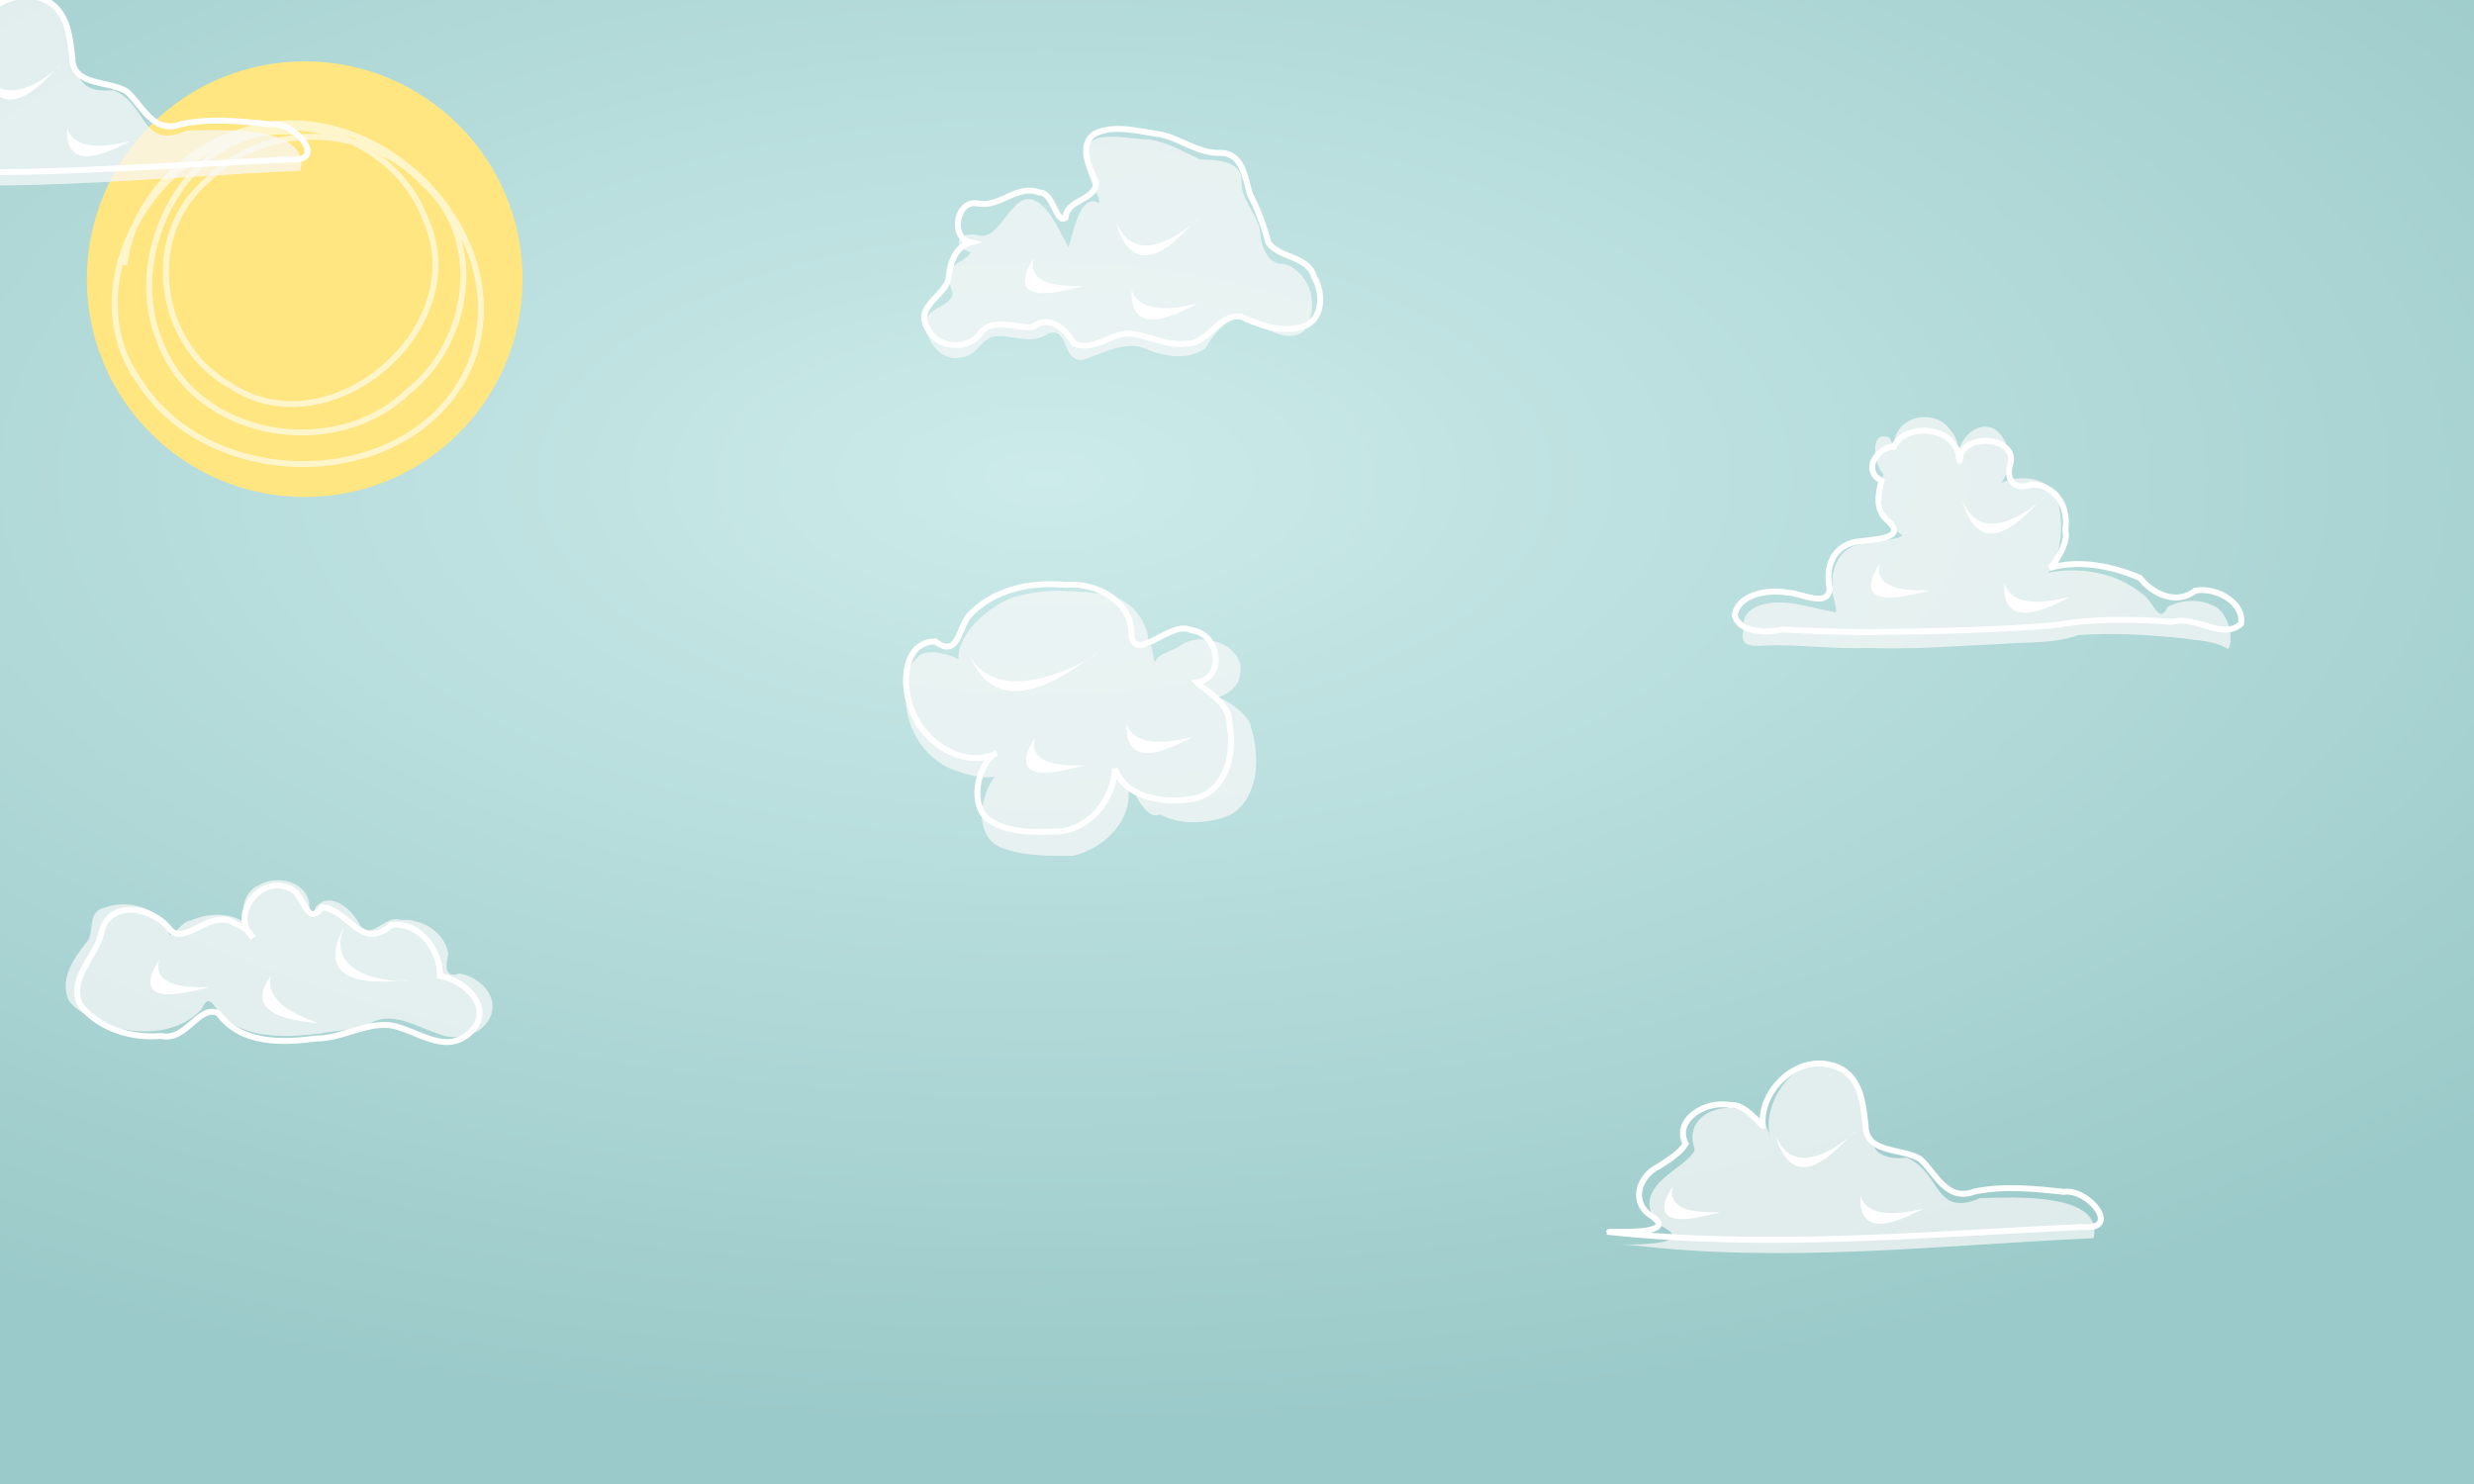 <?xml version="1.0" encoding="utf-8"?>
<!-- Generator: Adobe Illustrator 19.2.1, SVG Export Plug-In . SVG Version: 6.00 Build 0)  -->
<svg version="1.1"
	 id="svg5108" inkscape:export-filename="/home/yekcim/Bureau/sky2.png" inkscape:export-xdpi="90" inkscape:export-ydpi="90" inkscape:version="0.47 r22583" sodipodi:docname="sky2.svgz" xmlns:cc="http://creativecommons.org/ns#" xmlns:dc="http://purl.org/dc/elements/1.1/" xmlns:inkscape="http://www.inkscape.org/namespaces/inkscape" xmlns:rdf="http://www.w3.org/1999/02/22-rdf-syntax-ns#" xmlns:sodipodi="http://sodipodi.sourceforge.net/DTD/sodipodi-0.dtd" xmlns:svg="http://www.w3.org/2000/svg"
	 xmlns="http://www.w3.org/2000/svg" xmlns:xlink="http://www.w3.org/1999/xlink" x="0px" y="0px" viewBox="0 0 2500 1500.2"
	 style="enable-background:new 0 0 2500 1500.2;" xml:space="preserve">
<rect x="0" y="0" width="2500" height="1500.2" fill="#333333" stroke="none"/>
<style type="text/css">
	.st0{fill:url(#rect4401-0_1_);}
	.st1{fill:#FFE680;}
	.st2{fill:none;stroke:#FFF5CB;stroke-width:4.665;}
	.st3{opacity:0.728;fill:#F9F9F9;enable-background:new    ;}
	.st4{fill:none;stroke:#FFFFFF;stroke-width:6;}
	.st5{fill:#FFFFFF;}
</style>
<defs>
	
	
		<inkscape:perspective  id="perspective5116" inkscape:persp3d-origin="372.04724 : 350.78739 : 1" inkscape:vp_x="0 : 526.18109 : 1" inkscape:vp_y="0 : 1000 : 0" inkscape:vp_z="744.09448 : 526.18109 : 1" sodipodi:type="inkscape:persp3d">
		</inkscape:perspective>
	
		<inkscape:perspective  id="perspective5051" inkscape:persp3d-origin="0.5 : 0.33333333 : 1" inkscape:vp_x="0 : 0.5 : 1" inkscape:vp_y="0 : 1000 : 0" inkscape:vp_z="1 : 0.5 : 1" sodipodi:type="inkscape:persp3d">
		</inkscape:perspective>
</defs>
<sodipodi:namedview  bordercolor="#666666" borderopacity="1.0" id="base" inkscape:current-layer="g5553" inkscape:cx="1250" inkscape:cy="750.091" inkscape:document-units="px" inkscape:pageopacity="0.0" inkscape:pageshadow="2" inkscape:window-height="951" inkscape:window-maximized="1" inkscape:window-width="1280" inkscape:window-x="0" inkscape:window-y="24" inkscape:zoom="0.45794443" pagecolor="#ffffff" showgrid="false">
	</sodipodi:namedview>
<radialGradient id="rect4401-0_1_" cx="-313.796" cy="896.803" r="1250" gradientTransform="matrix(1.593 0 0 -0.768 1555.648 1172.246)" gradientUnits="userSpaceOnUse">
	<stop  offset="0" style="stop-color:#CCEBEA"/>
	<stop  offset="1" style="stop-color:#9ACAC9"/>
</radialGradient>
<rect id="rect4401-0" class="st0" width="3112" height="1500.2"/>
<g id="g3085" transform="matrix(1.286,0,0,1.286,2607.809,-203.411)">
	
		<g id="path2877" sodipodi:cx="-585.57281" sodipodi:cy="411.54666" sodipodi:rx="123.74369" sodipodi:ry="123.74369" sodipodi:type="arc">
		<circle class="st1" cx="-1788.4" cy="377.6" r="171.2"/>
	</g>
	<path id="path2994" class="st2" d="M-1796.7,261.8c-81.5-7.5-134.2,91.9-106.5,162.2c26.9,79,138.3,97.9,196.1,41.8
		c48.8-38.3,61-119.2,12.8-163c-43.9-47.1-124.6-50.6-170-3.5c-52,43-40.4,129,16.7,161.5c78.1,52.6,192.3-43.9,154.4-129.7
		c-23.6-63.6-104.6-92.6-163.3-58.7c-66.7,30.3-107.7,122.2-61.6,185.9c57.4,90.3,219.5,87,260.9-16.4
		c37.1-101.4-75.4-212.3-176.8-181.6c-48.7,13.2-90.1,55.1-96,106.2"/>
</g>
<g id="g3190-5" transform="translate(1024.139,-533.863)">
	<g id="path3089-9">
		<path class="st3" d="M-1123.7,616.8c-17.2-49.3,68.1-57.5,75.9-12.6c-9.9-44.9,42-101,83.5-62.1c25.8,31.2-2.5,89.1,54.8,82.9
			c35.1,14.6,27.5,61.1,74,40.9c35.3-0.9,125.5-5.7,114.9,40.5c-155.1,7-312,25.8-467.4,6.9c-65-3.5,88.8,8.1,27-21
			C-1191.4,652.7-1130.3,636.2-1123.7,616.8L-1123.7,616.8z"/>
	</g>
	<path id="path3089-0-4" class="st4" d="M-1132.9,611c-12.4-24.1,20.3-44.5,45.3-39.1c15.7-2.7,35.9,27.6,32.6,19.8
		c-2.9-32.3,31.7-70.8,70.6-60c28.7,8.6,30.7,38.1,33.3,60.6c0.3,28.8,35.5,22.5,54.9,33.9c15.4,13.2,26.6,43.8,54.8,33.2
		c29.5-6.3,60.8-3.1,90.6,0.2c24.9-3.9,59.5,39.5,18.6,35.4c-159,7.6-319,22.2-478,5.1c-0.2-0.9,71.4,4,43.6-15.7
		c-22.4-13.2-14.4-40.8,7-50.9C-1149.8,626.9-1138.9,620.8-1132.9,611L-1132.9,611z"/>
	<path id="path2875-0-3" class="st5" d="M-956.2,663.7c-1.1,15.7,3.2,41.3,49,19.9C-861.4,662.2-943.6,701.9-956.2,663.7z"/>
	<path id="path2873-8-7" sodipodi:nodetypes="csc" class="st5" d="M-1042.1,601.8c5.8,22.3,22.2,56.1,67.8,8.9
		C-929.3,564.1-1015.6,669.3-1042.1,601.8z"/>
	<path id="path2871-9-8" class="st5" d="M-1145.9,653.9c-10.1,15.5-21.5,42,31.2,30.3C-1061.9,672.5-1157.2,694.7-1145.9,653.9z"/>
</g>
<g id="g4075-2" transform="translate(2806.355,485.225)">
	<g id="path3969-8">
		<path class="st3" d="M-2551.5,456.2c-13.7-13.1-11.8-38.7,6.7-46.7c17.4-10.4,45.4-4.8,50.8,16.5c0.3,8.3,2.1,18.1,6.9,5.5
			c15-17.3,37.6,3.6,44.6,18.6c10.2,16.4,25.2-10.9,40.9-5.5c21.6-1.5,45.1,12.4,48.2,34.6c-2.3,10.3-4.7,25,11.2,19.6
			c19,2.8,39.2,21.3,32.2,41.6c-7.5,21.4-35.3,27.6-54.7,18.9c-20.3-6.7-41.5-20.7-63.5-12.3c-16.3,10-36.5,8.8-54.8,12.4
			c-32.9,4-70.9,5.9-98-16.1c-7.4-7.8-14.1-27.3-21.5-8.6c-25.2,27.1-68.1,27.2-100.6,14.1c-12.3-5.8-26.2-11.7-34-23.3
			c-8.9-19.9,4.4-41.1,16.7-56.4c11.5-10.6-0.2-32.9,20.9-37.3c22.6-7.7,54.1,0,63.4,23.6c0.7,14.2,12.6-10,22-10
			C-2594.6,436.4-2564,435.8-2551.5,456.2L-2551.5,456.2z"/>
	</g>
	<path id="path3969-9-8" class="st4" d="M-2550.7,462.5c-24-23.1,7.4-62.7,35.3-50.4c18.2,4.5,17.5,41.9,34.5,19.7
		c27.6,2.8,39.4,44.7,69.7,18.1c29.8-4.5,49.8,27.2,49.5,51.2c24.8,4.4,56.1,32.8,30.4,57.3c-25.5,23.7-54.3-3.2-80.9-7.4
		c-26-2.6-48.8,13.7-74.9,13.5c-33.6,4.5-75.7,6-98.3-25.2c-19.2-10.7-32.8,28.6-58.2,22.6c-29.6,2.6-63.8-7.2-82.2-32.4
		c-11.3-28.1,18-48.4,22.4-74.1c9.2-32.2,52.4-23,68.4-1.5c15.1,18.4,42.3-22.8,66.7-5.2C-2561,451-2554.5,455.7-2550.7,462.5z"/>
	<path id="path2875-1-7" class="st5" d="M-2532.6,501.1c-10.1,13.2-21.3,38.2,31.2,45.9C-2448.8,554.6-2543.8,542-2532.6,501.1z"/>
	<path id="path2873-2-6" sodipodi:nodetypes="csc" class="st5" d="M-2458.3,450.9c-11.8,21.3-24.2,59,44.8,55.9
		C-2345.3,503.7-2487.6,521.6-2458.3,450.9z"/>
	<path id="path2871-4-0" class="st5" d="M-2645.4,484.8c-10.6,16.3-22.5,44.4,32.7,32S-2657.3,528-2645.4,484.8L-2645.4,484.8z"/>
</g>
<g id="g4278-4" transform="translate(3036.403,-610.717)">
	<g id="path4106-9">
		<path class="st3" d="M-1133.2,1090.2c-9.8-9.8-14.7-46.3,6.2-36.9c3.8,6.6,4.4,15.5,4.8,2.4c5.6-26.5,43.3-31.9,57.4-9.2
			c7.3,6.2,10.9,32.1,7.3,30.1c-3.3-18.7,18.2-43.1,37.3-31.7c16.6,12.2,17.4,37.7,6.2,53.8c16.8-7.5,43.4-6.9,54.3,10.9
			c8.6,21.8,7.7,47.2-0.4,68.9c1.8,10.1-25.7,21.4-8.2,11.4c33.3-7,71.1-0.6,97.5,21.8c10.5,6.1,15.6,31.6,25,12.4
			c14.8-8,35.1-8.2,49.5,0.7c12.2,8.2,17.7,33,11.4,42.1c-13.5-8.8-31.2-8.6-46.9-11.1c-34.8-3.4-69.9-5.7-104.8-3.1
			c-24.2,9-50.8,6.7-76.2,8.9c-45.3,1.9-90.5,5.8-135.9,4.1c-33.6,1.3-67-3.5-100.6-2.6c-13.6,0.5-30.7,3.6-25.2-16
			c-3.4-21.4,18.9-27.4,35.6-27.4c18.4-0.3,35.9,6.3,53.9,9.1c10.4,6.7-3-21.3,0.7-24c-2.9-19.3,7.6-41.4,28.6-44.2
			c12.7-4.1,34.6-3,41.8-8.6c-17.6-11.7-24.9-33.7-20.9-54C-1134.4,1095.5-1133.8,1092.8-1133.2,1090.2L-1133.2,1090.2z"/>
	</g>
	<path id="path4106-4-1" class="st4" d="M-1135.1,1096.6c-20.9-11-2.6-35.1,12.6-34.3c9.3-21.7,49.8-21.1,60.9-1.2
		c6.6,5.4,4.2,26,6.6,8.7c9.1-21.9,55.4-15.8,50.4,8.7c-5.4,14.3,1.6,29.7,21.5,21.7c27.7,1.9,37,26.5,33.7,46.3
		c4,13.6-11.9,35.5-15.9,38.3c30.3-8.8,63.6-1.7,91.3,10c12.5,16.1,37,28.1,56,12.8c22.9-3.6,49.9,13.3,46.1,33.8
		c-18.9,16.6-45.9-9-69.6-2.1c-39.4-2.9-79.5-3.7-118.4,3.4c-63.4,5.1-127.1,6.3-190.8,7c-28.5-0.2-57-1.3-85.5-2.7
		c-16.4,4.3-44.1,2.4-47.2-14.8c3.1-20.1,32.2-26.2,52.6-22.6c14.1,0.2,41.7,16.3,43.3-4.2c-4.1-18.3,1.1-42,26.3-47
		c16.2-2.5,54.7-2.4,31.6-22.1C-1141.6,1125.6-1138.6,1109.7-1135.1,1096.6L-1135.1,1096.6z"/>
	<path id="path2875-18-2" class="st5" d="M-1011.1,1200.5c-1.1,16.6,3.3,43.6,51.4,21S-997.8,1240.9-1011.1,1200.5z"/>
	<path id="path2873-6-2" sodipodi:nodetypes="csc" class="st5" d="M-1053.8,1115.4c6.1,23.5,23.3,59.3,71,9.4
		C-935.6,1075.5-1026.1,1186.7-1053.8,1115.4L-1053.8,1115.4z"/>
	<path id="path2871-43-2" class="st5" d="M-1136.7,1179.7c-10.6,16.3-22.5,44.4,32.7,32C-1048.8,1199.3-1148.6,1222.8-1136.7,1179.7
		z"/>
</g>
<g id="g4285-4" transform="translate(919.169,-493.713)">
	<g id="path4108-6">
		<path class="st3" d="M241.5,1147.2c0.9-28.9-22.2-52.4-51-53.7c-30.3-3.5-61.4-5-90.7,5.9c-23.8,10.9-51.3,35.6-50.4,60.8
			c-8.3-4.7-25.6-10.4-37.7-5.2c-14.5,10.2-17.4,27.2-15.8,43.7c0.3,33,21.5,66.2,54.4,75.1c14.4,5,41.2,11.7,48.3-5.2
			c-9.4,1.5-20.1,19.2-22.8,31.5c-6.7,19.4-2.2,45.2,20.2,51.6c22.4,7.6,45.9,7.2,69.3,7c30.3-7.2,57.9-33.2,56.1-65.8
			c-1.9-23.5,13.1,33.4,31.6,23.9c23.2,12.7,55.3,8.8,73.7-0.9c26.9-18.5,27.1-58.5,18.4-86.5c-1-15.7-37-35.6-36.8-30.6
			c11.3-0.8,24.7-11.1,25.4-22.7c5-18.6-13.7-33.7-30.7-35c-11.1-3-23.9,0.4-30.7,6.1c-8.7,5.2-21.3,7.5-23.7,14.9
			c-2.6,2.9-2.9-16.1-5.3-15.7C241.8,1145.2,241.4,1149.9,241.5,1147.2L241.5,1147.2z"/>
	</g>
	<path id="path4108-5-0" class="st4" d="M224.1,1137.1c2.1-35.3-35.4-55.2-66.3-52.1c-34.9-3.5-73.1,4.1-97.7,30.9
		c-11,13-10.9,43.6-34.3,26.1c-33.3,0.9-33.8,45.8-23.7,68.7c10.9,33.2,53.1,61,86,44.3c-16.5,6.4-29.2,48.2-10,65.9
		c21.3,16.2,51.2,14,76.5,13c30.2-5.4,51.1-33.2,53-63.2c10.4,29.5,48.1,34.9,74.9,31c36.3-3.6,47.1-45.4,40.6-76.1
		c2.2-20.6-27.9-36.2-32.7-42.1c29.4-4.9,22-49.7-5.2-52.6C263.9,1119.8,229.9,1163.5,224.1,1137.1L224.1,1137.1z"/>
	<path id="path2875-18-0-2" class="st5" d="M219.3,1225.1c-1.1,16.6,3.3,43.6,51.4,21C318.7,1223.5,232.5,1265.5,219.3,1225.1z"/>
	<path id="path2873-6-7-3" sodipodi:nodetypes="csc" class="st5" d="M61.6,1157.7c9.3,23.5,35.5,59.3,108.2,9.4
		C241.7,1117.8,103.8,1229,61.6,1157.7z"/>
	<path id="path2871-43-8-9" class="st5" d="M126.7,1239.6c-10.6,16.3-22.5,44.4,32.7,32C214.7,1259.3,114.9,1282.8,126.7,1239.6z"/>
</g>
<g id="g3078-8" transform="translate(2332.161,-279.622)">
	<g id="path2826-6" sodipodi:nodetypes="ccccccccccccccccccccccccc">
		<path class="st3" d="M-1350.9,534.8c-20.9-6.5-14-22.8,9.7-16.9c17.7,2.6,29.9-34.7,46.3-36.9c19.4-1.6,32.4,30.5,39.9,44
			c13.2,21,4.9,17.5,2.6,4.3c4.8-12.8,10.4-51.4,28.2-45.6c10.5,6.6-11.1-29.4-4.4-20.1c-8-14.6-13.7-41.4,10.1-45.2
			c16.1-2.2,32.2,2,48.3,2.3c18.2,2.8,34.1,12.4,50.4,20c17,0.4,44.5,1.4,42.2,24c0.5,19,17.4,32.6,18.9,50.8
			c1.2,13.6,7.4,32.4,25.2,31c27.1,10.8,35.2,43.8,18.8,68.1c-16.7,12.1-35.5-3.3-54.1-7.5c-14.6-17.2-36.8,8.8-45.2,24.5
			c-19,13.8-45,7.6-64.7-1.1c-21.1-5.2-40.4,7.3-59.7,12.9c-21,1.8-13.6-35.3-35.4-26.2c-16,11.3-33.7,0.9-51.2,2.3
			c-15.6,0.3-18.9,19.5-34.2,21.1c-19.5,5.7-34.1-12.3-37.1-28.4c-6.8-21.5,23.5-19.7,26.8-35.5c-4-12.8-6.8-26.6,9.2-33.4
			C-1357,540.9-1353.4,538.3-1350.9,534.8L-1350.9,534.8z"/>
	</g>
	<path id="path2826-0-8" class="st4" d="M-1351.4,524.7c-21.7-4.9-13.9-45.1,8.5-39.2c21.5,3.5,39.3-20,60.9-11.3
		c14.4-0.7,16.8,32.3,26.6,25.6c0.7-19.1,31.4-17.3,30.7-36.1c-6.3-14.7-18.3-37.1-1.2-49c19.9-9.4,42.8-2.6,63.5,0.3
		c22.2,3.4,39.9,19.9,63.1,19.1c23.3,0.3,25,25,30.3,41.9c8.1,15.6,14,32.2,18.7,49.1c11.8,16.1,40.1,12.9,46,34.4
		c9.7,15.7,9.6,43.7-11.2,50.2c-21.3,6.7-43.4-1.1-62.6-10.1c-22.9-2.9-32.1,26.5-54,27.3c-21.2,3.4-40.6-9.4-61.3-10.3
		c-18.2,1.7-34.9,18.4-53.6,10.2c-8.3-15.2-25.9-29.6-41.7-16.4c-17.8,0.8-42.5-11-54.3,8.2c-14.2,15.7-43.3,12.3-52.2-7.5
		c-13.3-23.3,20.6-32.8,21.8-52.2C-1371.8,544.5-1366.7,529.2-1351.4,524.7z"/>
	<path id="path2875-6" class="st5" d="M-1188.5,572.8c-1.1,16.6,3.3,43.6,51.4,21S-1175.2,613.1-1188.5,572.8z"/>
	<path id="path2873-9" sodipodi:nodetypes="csc" class="st5" d="M-1204.7,503.1c6.1,23.5,23.3,59.3,71,9.4
		C-1086.5,463.2-1177,574.4-1204.7,503.1z"/>
	<path id="path2871-7" class="st5" d="M-1287.6,540.9c-10.6,16.3-22.5,44.4,32.7,32C-1199.7,560.6-1299.5,584.1-1287.6,540.9
		L-1287.6,540.9z"/>
</g>
<g id="g3190-5_1_" transform="translate(1024.139,-533.863)">
	<g id="path3089-9_1_">
		<path class="st3" d="M688.4,1695.8c-17.2-49.3,68.1-57.5,75.9-12.6c-9.9-44.9,42-101,83.5-62.1c25.8,31.2-2.5,89.1,54.8,82.9
			c35.1,14.6,27.5,61.1,74,40.9c35.3-0.9,125.5-5.7,114.9,40.5c-155.1,7-312,25.8-467.4,6.9c-65-3.5,88.8,8.1,27-21
			C620.7,1731.7,681.8,1715.2,688.4,1695.8L688.4,1695.8z"/>
	</g>
	<path id="path3089-0-4_1_" class="st4" d="M679.2,1690c-12.4-24.1,20.3-44.5,45.3-39.1c15.7-2.7,35.9,27.6,32.6,19.8
		c-2.9-32.3,31.7-70.8,70.6-60c28.7,8.6,30.7,38.1,33.3,60.6c0.3,28.8,35.5,22.5,54.9,33.9c15.4,13.2,26.6,43.8,54.8,33.2
		c29.5-6.3,60.8-3.1,90.6,0.2c24.9-3.9,59.5,39.5,18.6,35.4c-159,7.6-319,22.2-478,5.1c-0.2-0.9,71.4,4,43.6-15.7
		c-22.4-13.2-14.4-40.8,7-50.9C662.3,1705.9,673.2,1699.8,679.2,1690L679.2,1690z"/>
	<path id="path2875-0-3_1_" class="st5" d="M855.9,1742.7c-1.1,15.7,3.2,41.3,49,19.9S868.5,1780.9,855.9,1742.7z"/>
	<path id="path2873-8-7_1_" sodipodi:nodetypes="csc" class="st5" d="M770,1680.8c5.8,22.3,22.2,56.1,67.8,8.9
		C882.8,1643.1,796.5,1748.3,770,1680.8z"/>
	<path id="path2871-9-8_1_" class="st5" d="M666.2,1732.9c-10.1,15.5-21.5,42,31.2,30.3C750.2,1751.5,654.9,1773.7,666.2,1732.9z"/>
</g>
<g id="g4278-4_1_" transform="translate(3036.403,-610.717)">
	<g id="path4106-9_1_">
		<path class="st3" d="M-325.6,755.9c-9.8-9.8-14.7-46.3,6.2-36.9c3.8,6.6,4.4,15.5,4.8,2.4c5.6-26.5,43.3-31.9,57.4-9.2
			c7.3,6.2,10.9,32.1,7.3,30.1c-3.3-18.7,18.2-43.1,37.3-31.7c16.6,12.2,17.4,37.7,6.2,53.8c16.8-7.5,43.4-6.9,54.3,10.9
			c8.6,21.8,7.7,47.2-0.4,68.9c1.8,10.1-25.7,21.4-8.2,11.4c33.3-7,71.1-0.6,97.5,21.8c10.5,6.1,15.6,31.6,25,12.4
			c14.8-8,35.1-8.2,49.5,0.7c12.2,8.2,17.7,33,11.4,42.1c-13.5-8.8-31.2-8.6-46.9-11.1c-34.8-3.4-69.9-5.7-104.8-3.1
			c-24.2,9-50.8,6.7-76.2,8.9c-45.3,1.9-90.5,5.8-135.9,4.1c-33.6,1.3-67-3.5-100.6-2.6c-13.6,0.5-30.7,3.6-25.2-16
			c-3.4-21.4,18.9-27.4,35.6-27.4c18.4-0.3,35.9,6.3,53.9,9.1c10.4,6.7-3-21.3,0.7-24c-2.9-19.3,7.6-41.4,28.6-44.2
			c12.7-4.1,34.6-3,41.8-8.6c-17.6-11.7-24.9-33.7-20.9-54C-326.8,761.2-326.2,758.5-325.6,755.9L-325.6,755.9z"/>
	</g>
	<path id="path4106-4-1_1_" class="st4" d="M-327.5,762.3c-20.9-11-2.6-35.1,12.6-34.3c9.3-21.7,49.8-21.1,60.9-1.2
		c6.6,5.4,4.2,26,6.6,8.7c9.1-21.9,55.4-15.8,50.4,8.7c-5.4,14.3,1.6,29.7,21.5,21.7c27.7,1.9,37,26.5,33.7,46.3
		c4,13.6-11.9,35.5-15.9,38.3c30.3-8.8,63.6-1.7,91.3,10c12.5,16.1,37,28.1,56,12.8c22.9-3.6,49.9,13.3,46.1,33.8
		c-18.9,16.6-45.9-9-69.6-2.1c-39.4-2.9-79.5-3.7-118.4,3.4c-63.4,5.1-127.1,6.3-190.8,7c-28.5-0.2-57-1.3-85.5-2.7
		c-16.4,4.3-44.1,2.4-47.2-14.8c3.1-20.1,32.2-26.2,52.6-22.6c14.1,0.2,41.7,16.3,43.3-4.2c-4.1-18.3,1.1-42,26.3-47
		c16.2-2.5,54.7-2.4,31.6-22.1C-334,791.3-331,775.4-327.5,762.3L-327.5,762.3z"/>
	<path id="path2875-18-2_1_" class="st5" d="M-203.5,866.2c-1.1,16.6,3.3,43.6,51.4,21S-190.2,906.6-203.5,866.2z"/>
	<path id="path2873-6-2_1_" sodipodi:nodetypes="csc" class="st5" d="M-246.2,781.1c6.1,23.5,23.3,59.3,71,9.4
		C-128,741.2-218.5,852.4-246.2,781.1L-246.2,781.1z"/>
	<path id="path2871-43-2_1_" class="st5" d="M-329.1,845.4c-10.6,16.3-22.5,44.4,32.7,32S-341,888.5-329.1,845.4z"/>
</g>
</svg>
